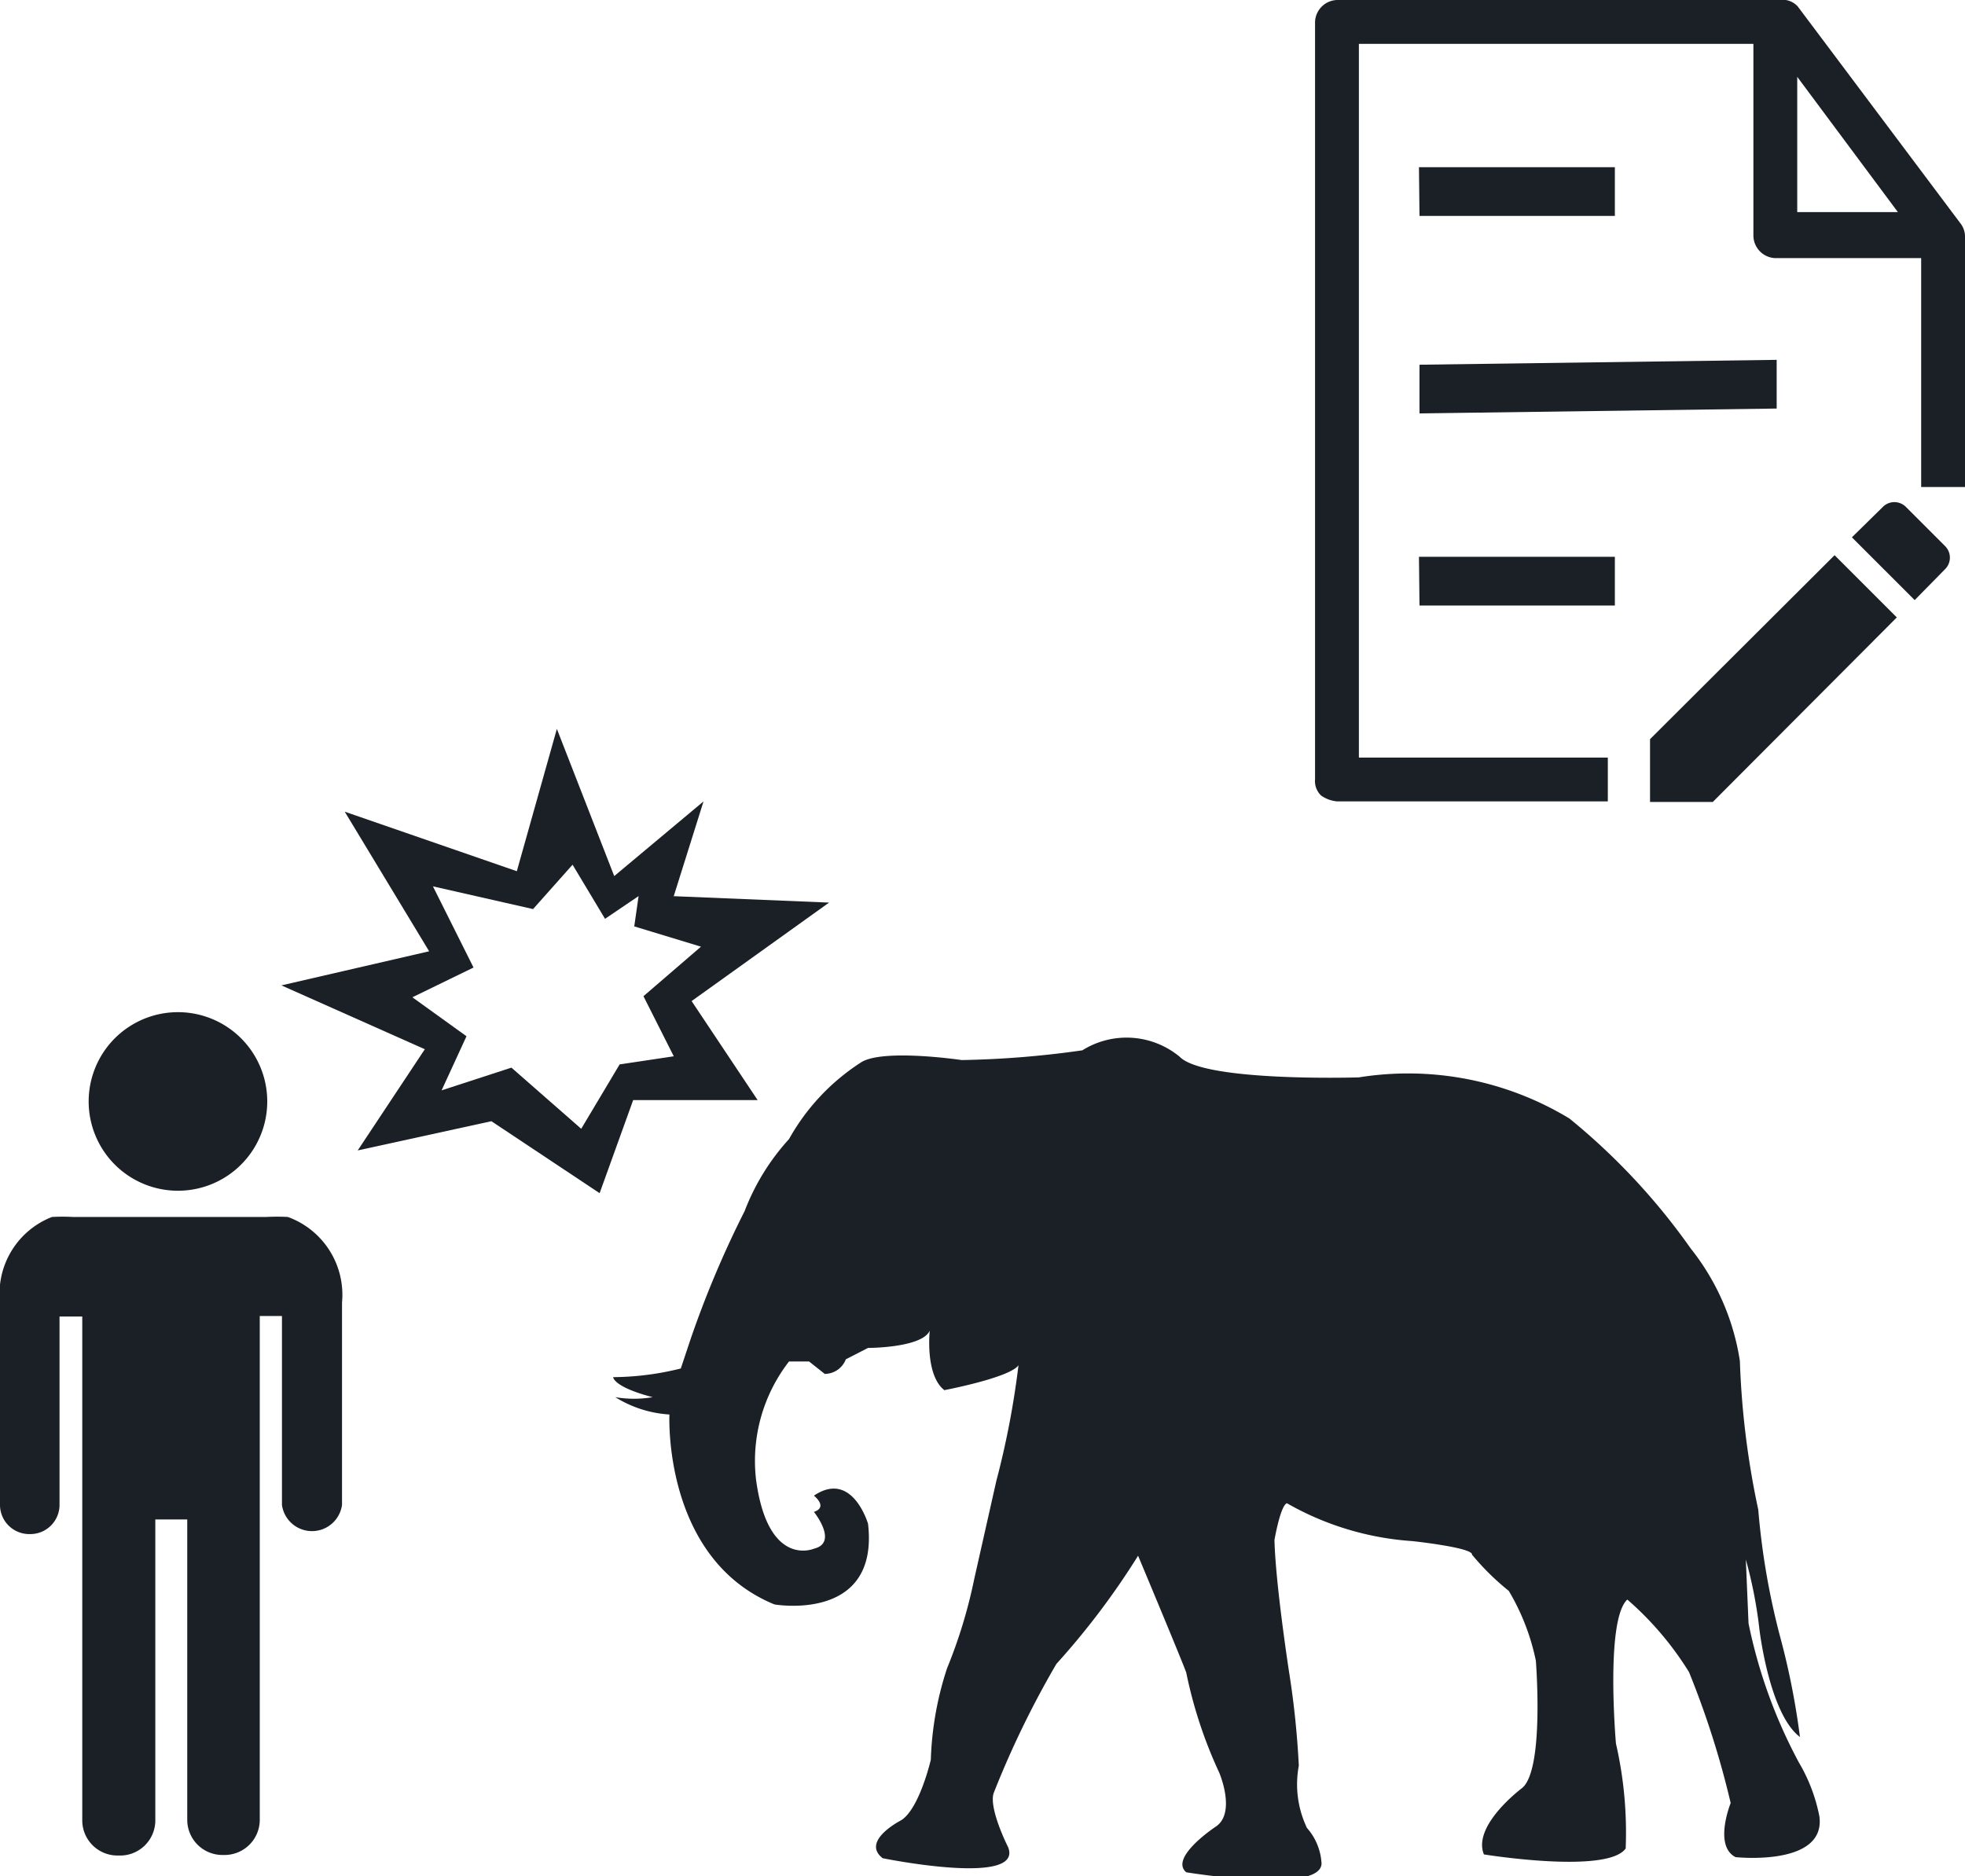 <svg xmlns="http://www.w3.org/2000/svg" viewBox="0 0 36.31 34.67"><defs><style>.cls-1{fill:#1a2026;}</style></defs><title>Asset 250</title><g id="Layer_2" data-name="Layer 2"><g id="Layer_1-2" data-name="Layer 1"><path class="cls-1" d="M20,19.41a17.61,17.61,0,0,1-2.23.18s-1.48-.22-1.87.05a4,4,0,0,0-1.32,1.41,4.2,4.2,0,0,0-.82,1.33,18.74,18.74,0,0,0-1,2.37l-.18.54a5.29,5.29,0,0,1-1.25.16s0,.18.73.37a2.07,2.07,0,0,1-.69,0,2.13,2.13,0,0,0,1,.32s-.13,2.66,1.94,3.51c0,0,1.94.34,1.73-1.49,0,0-.29-1-1-.52,0,0,.27.21,0,.3,0,0,.46.57,0,.68,0,0-.85.37-1.07-1.28a3,3,0,0,1,.61-2.18l.37,0,.29.23a.42.42,0,0,0,.39-.27l.41-.21s1,0,1.14-.32c0,0-.09.82.27,1.1,0,0,1.21-.23,1.37-.46a15.82,15.82,0,0,1-.41,2.14L18,29.19a9.21,9.21,0,0,1-.5,1.64,6,6,0,0,0-.3,1.69s-.21.91-.55,1.12c0,0-.75.38-.34.7,0,0,2.6.53,2.32-.2,0,0-.36-.71-.27-1a17.34,17.34,0,0,1,1.16-2.39,14.07,14.07,0,0,0,1.51-2s.8,1.91.89,2.16a8.34,8.34,0,0,0,.61,1.85s.32.75-.07,1c0,0-.86.57-.54.84,0,0,2.48.41,2.5-.16a1.08,1.08,0,0,0-.27-.66A1.87,1.87,0,0,1,24,32.63a16.15,16.15,0,0,0-.18-1.73s-.25-1.62-.27-2.44c0,0,.11-.64.23-.68a5.39,5.39,0,0,0,2.32.7s1.12.12,1.1.25a4.7,4.7,0,0,0,.68.67,4.16,4.16,0,0,1,.5,1.29s.16,2-.25,2.35c0,0-.93.69-.71,1.23,0,0,2.28.37,2.62-.11a7.37,7.37,0,0,0-.18-1.94s-.2-2.28.21-2.66a5.84,5.84,0,0,1,1.14,1.34,16.32,16.32,0,0,1,.77,2.42s-.32.79.09,1c0,0,1.67.18,1.55-.75a3.13,3.13,0,0,0-.38-1A9.4,9.4,0,0,1,32.31,30l-.05-1.18a8.27,8.27,0,0,1,.25,1.28s.18,1.57.75,2a13.82,13.82,0,0,0-.36-1.83,13.54,13.54,0,0,1-.41-2.37,15.52,15.52,0,0,1-.34-2.75,4.41,4.41,0,0,0-.91-2.08A12,12,0,0,0,29,20.67a5.75,5.75,0,0,0-3.89-.76s-2.85.09-3.31-.38A1.54,1.54,0,0,0,20,19.41Z"/><g id="man"><path id="body" class="cls-1" d="M6.32,24.25v-.18a1.53,1.53,0,0,0-1-1.58,3.58,3.58,0,0,0-.4,0H1.35a3.43,3.43,0,0,0-.39,0A1.52,1.52,0,0,0,0,24.07v.18a.19.19,0,0,0,0,.08v3.49a.54.54,0,0,0,.55.53.54.54,0,0,0,.55-.53V24.33h.42v3.76h0v5.56a.65.65,0,0,0,.67.64h0a.65.65,0,0,0,.68-.64V28.08h.59v5.56a.65.65,0,0,0,.67.64h0a.65.65,0,0,0,.67-.64V28.08h0V24.32h.41v3.49a.56.56,0,0,0,1.11,0V24.33S6.32,24.27,6.32,24.25Z"/><path id="head" class="cls-1" d="M3.16,22a1.65,1.65,0,0,1,0-3.29,1.65,1.65,0,1,1,0,3.29Z"/></g><path class="cls-1" d="M12.41,16.56l2.91.12L12.78,18.5,14,20.33H11.7l-.62,1.72-2-1.33-2.47.54,1.24-1.87L5.2,18.21l2.73-.63L6.37,15l3.18,1.1.74-2.63,1.06,2.72L13,14.81l-.55,1.75m.52.94-1.25-.38.08-.56-.62.42-.6-1-.73.82L8,16.38l.75,1.5-1.13.55,1,.72-.46,1,1.29-.42,1.29,1.13.71-1.19,1-.15-.56-1.11,1.08-.93"/><path class="cls-1" d="M35.38,11.09,34.22,9.93l.57-.56a.3.3,0,0,1,.43,0l.72.72a.3.3,0,0,1,0,.43Zm-1.48-.83,1.15,1.15-3.4,3.41H30.49V13.66ZM26.23,7.64l6.6-.09v-.9l-6.6.09Zm0-3.65h3.61v-.9H26.22Zm0,7.2h3.61v-.9H26.22ZM25.11,14V.81H32.4V4.36a.42.42,0,0,0,.4.41h2.7V9h.81V4.36a.4.4,0,0,0-.09-.24l-3-4A.38.38,0,0,0,32.88,0H24.71a.42.42,0,0,0-.41.4v14a.37.37,0,0,0,.11.3.6.6,0,0,0,.3.11h5V14Zm8.1-12.58,1.86,2.5H33.21Z"/></g></g></svg>